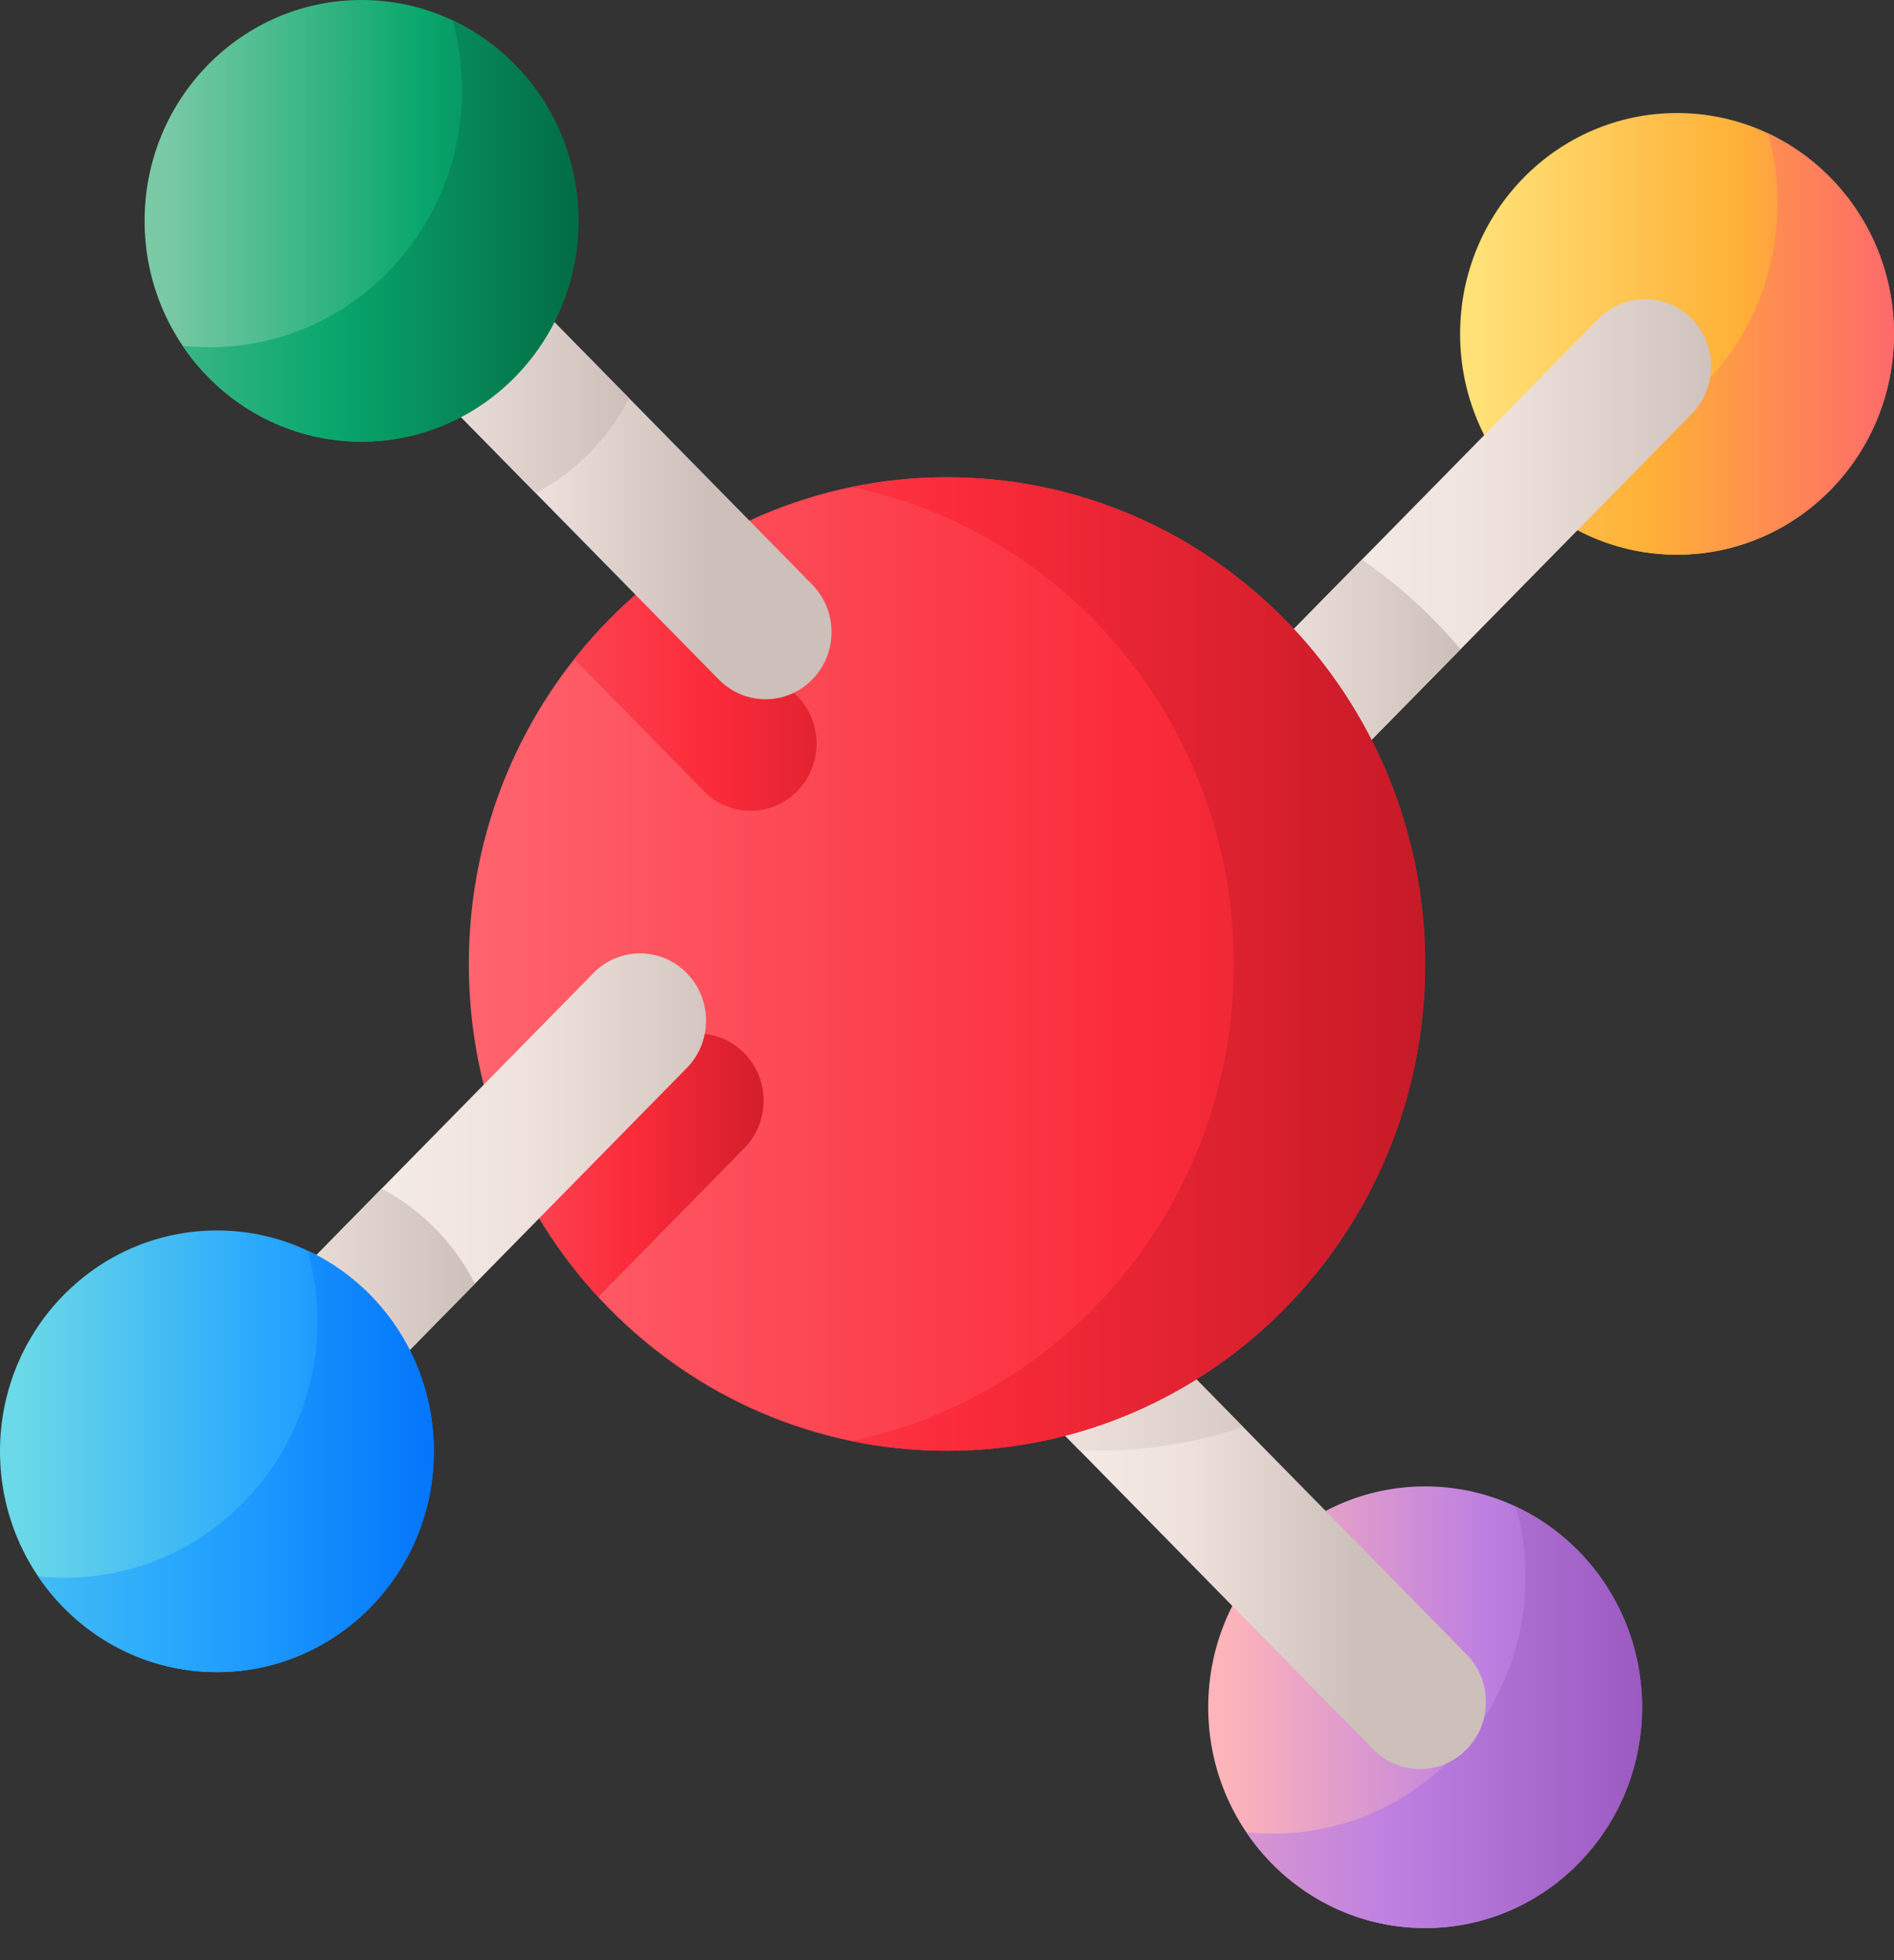 <svg width="58" height="60" viewBox="0 0 58 60" fill="none" xmlns="http://www.w3.org/2000/svg">
<rect x="0" y="0" width="58" height="60" fill="#333333" stroke="none"/>
<g clip-path="url(#clip0)">
<path d="M43.642 59.018C47.311 59.018 50.286 55.991 50.286 52.258C50.286 48.525 47.311 45.498 43.642 45.498C39.974 45.498 36.999 48.525 36.999 52.258C36.999 55.991 39.974 59.018 43.642 59.018Z" fill="url(#paint0_linear)"/>
<path d="M50.286 52.258C50.286 55.99 47.312 59.017 43.642 59.017C41.369 59.017 39.362 57.855 38.167 56.083C38.437 56.112 38.713 56.127 38.991 56.127C43.258 56.127 46.718 52.606 46.718 48.264C46.718 47.52 46.616 46.799 46.426 46.119C48.705 47.19 50.286 49.536 50.286 52.258Z" fill="url(#paint1_linear)"/>
<path d="M44.911 50.641L32.6 38.114C31.811 37.31 30.532 37.31 29.742 38.114C28.953 38.916 28.953 40.218 29.742 41.021L42.054 53.549C42.843 54.352 44.122 54.352 44.911 53.549C45.7 52.746 45.7 51.444 44.911 50.641Z" fill="url(#paint2_linear)"/>
<path d="M51.356 16.979C55.025 16.979 57.999 13.953 57.999 10.22C57.999 6.486 55.025 3.46 51.356 3.46C47.687 3.46 44.713 6.486 44.713 10.22C44.713 13.953 47.687 16.979 51.356 16.979Z" fill="url(#paint3_linear)"/>
<path d="M58 10.22C58 13.952 55.026 16.979 51.356 16.979C49.082 16.979 47.076 15.816 45.88 14.045C46.151 14.074 46.427 14.089 46.705 14.089C50.972 14.089 54.432 10.568 54.432 6.226C54.432 5.482 54.33 4.761 54.14 4.081C56.419 5.152 58 7.498 58 10.22Z" fill="url(#paint4_linear)"/>
<path d="M39.496 25.196L51.807 12.669C52.596 11.866 52.596 10.564 51.807 9.761C51.018 8.958 49.738 8.958 48.949 9.761L36.638 22.288C35.849 23.091 35.849 24.393 36.638 25.196C37.427 25.999 38.707 25.999 39.496 25.196Z" fill="url(#paint5_linear)"/>
<path d="M38.074 43.685C36.649 44.154 35.13 44.409 33.551 44.409C33.388 44.409 33.225 44.407 33.063 44.401L29.743 41.022C29.348 40.62 29.15 40.094 29.15 39.567C29.15 39.042 29.348 38.515 29.743 38.114C30.532 37.311 31.811 37.311 32.599 38.114L38.074 43.685Z" fill="url(#paint6_linear)"/>
<path d="M44.724 19.876L39.496 25.196C39.101 25.597 38.584 25.799 38.066 25.799C37.55 25.799 37.032 25.597 36.638 25.196C35.849 24.394 35.849 23.091 36.638 22.289L41.706 17.131C42.832 17.902 43.848 18.827 44.724 19.876Z" fill="url(#paint7_linear)"/>
<path d="M29 44.408C37.087 44.408 43.643 37.738 43.643 29.509C43.643 21.28 37.087 14.609 29 14.609C20.913 14.609 14.357 21.28 14.357 29.509C14.357 37.738 20.913 44.408 29 44.408Z" fill="url(#paint8_linear)"/>
<path d="M17.586 20.176L21.556 24.216C22.346 25.019 23.625 25.019 24.414 24.216C25.203 23.413 25.203 22.111 24.414 21.308L20.529 17.354C19.424 18.153 18.434 19.104 17.586 20.176Z" fill="url(#paint9_linear)"/>
<path d="M19.934 32.238L15.956 36.286C16.585 37.536 17.383 38.684 18.318 39.699L22.792 35.146C23.581 34.343 23.581 33.041 22.792 32.238C22.003 31.435 20.724 31.435 19.934 32.238Z" fill="url(#paint10_linear)"/>
<path d="M29 14.609C27.996 14.609 27.017 14.712 26.07 14.908C32.752 16.289 37.782 22.301 37.782 29.509C37.782 36.717 32.752 42.728 26.07 44.11C27.017 44.305 27.996 44.408 29 44.408C37.087 44.408 43.643 37.738 43.643 29.509C43.643 21.28 37.087 14.609 29 14.609Z" fill="url(#paint11_linear)"/>
<path d="M24.872 17.894L12.56 5.367C11.771 4.564 10.492 4.564 9.703 5.367C8.914 6.17 8.914 7.472 9.703 8.275L22.014 20.802C22.803 21.605 24.082 21.605 24.872 20.802C25.661 19.999 25.661 18.697 24.872 17.894Z" fill="url(#paint12_linear)"/>
<path d="M12.56 5.367C11.771 4.564 10.492 4.564 9.703 5.367C8.914 6.17 8.914 7.472 9.703 8.275L16.404 15.093C17.627 14.45 18.629 13.431 19.261 12.185L12.56 5.367Z" fill="url(#paint13_linear)"/>
<path d="M11.071 13.519C14.74 13.519 17.714 10.493 17.714 6.76C17.714 3.026 14.74 0 11.071 0C7.402 0 4.428 3.026 4.428 6.76C4.428 10.493 7.402 13.519 11.071 13.519Z" fill="url(#paint14_linear)"/>
<path d="M17.715 6.76C17.715 10.492 14.741 13.519 11.071 13.519C8.797 13.519 6.791 12.357 5.595 10.585C5.866 10.614 6.142 10.629 6.42 10.629C10.687 10.629 14.147 7.108 14.147 2.766C14.147 2.022 14.045 1.301 13.855 0.621C16.134 1.692 17.715 4.038 17.715 6.76Z" fill="url(#paint15_linear)"/>
<path d="M8.718 45.221L21.029 32.694C21.819 31.89 21.819 30.589 21.029 29.786C20.24 28.983 18.961 28.983 18.172 29.786L5.861 42.313C5.071 43.116 5.071 44.418 5.861 45.221C6.65 46.024 7.929 46.024 8.718 45.221Z" fill="url(#paint16_linear)"/>
<path d="M14.543 39.293C13.911 38.048 12.909 37.029 11.686 36.386L5.861 42.313C5.071 43.116 5.071 44.418 5.861 45.221C6.65 46.024 7.929 46.024 8.718 45.221L14.543 39.293Z" fill="url(#paint17_linear)"/>
<path d="M6.643 51.184C10.312 51.184 13.286 48.157 13.286 44.424C13.286 40.691 10.312 37.664 6.643 37.664C2.974 37.664 0 40.691 0 44.424C0 48.157 2.974 51.184 6.643 51.184Z" fill="url(#paint18_linear)"/>
<path d="M13.287 44.424C13.287 48.157 10.313 51.183 6.643 51.183C4.369 51.183 2.363 50.021 1.167 48.249C1.438 48.279 1.714 48.293 1.992 48.293C6.259 48.293 9.719 44.772 9.719 40.431C9.719 39.686 9.617 38.966 9.427 38.285C11.706 39.356 13.287 41.702 13.287 44.424Z" fill="url(#paint19_linear)"/>
</g>
<defs>
<linearGradient id="paint0_linear" x1="37.537" y1="52.258" x2="51.399" y2="52.258" gradientUnits="userSpaceOnUse">
<stop stop-color="#FDB4BA"/>
<stop offset="0.573" stop-color="#BD80E1"/>
<stop offset="1" stop-color="#9857BD"/>
</linearGradient>
<linearGradient id="paint1_linear" x1="31.8" y1="52.568" x2="50.862" y2="52.568" gradientUnits="userSpaceOnUse">
<stop stop-color="#FDB4BA"/>
<stop offset="0.573" stop-color="#BD80E1"/>
<stop offset="1" stop-color="#9857BD"/>
</linearGradient>
<linearGradient id="paint2_linear" x1="29.061" y1="45.831" x2="41.623" y2="45.831" gradientUnits="userSpaceOnUse">
<stop stop-color="#F9F3F1"/>
<stop offset="0.573" stop-color="#EFE2DD"/>
<stop offset="1" stop-color="#CDBFBA"/>
</linearGradient>
<linearGradient id="paint3_linear" x1="45.251" y1="10.22" x2="59.113" y2="10.22" gradientUnits="userSpaceOnUse">
<stop stop-color="#FFE177"/>
<stop offset="0.573" stop-color="#FEB137"/>
<stop offset="1" stop-color="#FE646F"/>
</linearGradient>
<linearGradient id="paint4_linear" x1="39.514" y1="10.53" x2="58.575" y2="10.53" gradientUnits="userSpaceOnUse">
<stop stop-color="#FFE177"/>
<stop offset="0.573" stop-color="#FEB137"/>
<stop offset="1" stop-color="#FE646F"/>
</linearGradient>
<linearGradient id="paint5_linear" x1="36.046" y1="17.479" x2="53.046" y2="17.479" gradientUnits="userSpaceOnUse">
<stop stop-color="#F9F3F1"/>
<stop offset="0.573" stop-color="#EFE2DD"/>
<stop offset="1" stop-color="#CDBFBA"/>
</linearGradient>
<linearGradient id="paint6_linear" x1="21.721" y1="40.96" x2="40.613" y2="40.96" gradientUnits="userSpaceOnUse">
<stop stop-color="#F9F3F1"/>
<stop offset="0.573" stop-color="#EFE2DD"/>
<stop offset="1" stop-color="#CDBFBA"/>
</linearGradient>
<linearGradient id="paint7_linear" x1="30.933" y1="21.465" x2="44.611" y2="21.465" gradientUnits="userSpaceOnUse">
<stop stop-color="#F9F3F1"/>
<stop offset="0.573" stop-color="#EFE2DD"/>
<stop offset="1" stop-color="#CDBFBA"/>
</linearGradient>
<linearGradient id="paint8_linear" x1="14.309" y1="29.509" x2="50.235" y2="29.509" gradientUnits="userSpaceOnUse">
<stop stop-color="#FE646F"/>
<stop offset="0.573" stop-color="#FB2B3A"/>
<stop offset="1" stop-color="#C41926"/>
</linearGradient>
<linearGradient id="paint9_linear" x1="12.055" y1="21.086" x2="29.002" y2="21.086" gradientUnits="userSpaceOnUse">
<stop stop-color="#FE646F"/>
<stop offset="0.573" stop-color="#FB2B3A"/>
<stop offset="1" stop-color="#C41926"/>
</linearGradient>
<linearGradient id="paint10_linear" x1="12.055" y1="35.667" x2="24.872" y2="35.667" gradientUnits="userSpaceOnUse">
<stop stop-color="#FE646F"/>
<stop offset="0.573" stop-color="#FB2B3A"/>
<stop offset="1" stop-color="#C41926"/>
</linearGradient>
<linearGradient id="paint11_linear" x1="9.379" y1="29.509" x2="44.323" y2="29.509" gradientUnits="userSpaceOnUse">
<stop stop-color="#FE646F"/>
<stop offset="0.573" stop-color="#FB2B3A"/>
<stop offset="1" stop-color="#C41926"/>
</linearGradient>
<linearGradient id="paint12_linear" x1="9.022" y1="13.085" x2="21.584" y2="13.085" gradientUnits="userSpaceOnUse">
<stop stop-color="#F9F3F1"/>
<stop offset="0.573" stop-color="#EFE2DD"/>
<stop offset="1" stop-color="#CDBFBA"/>
</linearGradient>
<linearGradient id="paint13_linear" x1="4.265" y1="9.929" x2="19.23" y2="9.929" gradientUnits="userSpaceOnUse">
<stop stop-color="#F9F3F1"/>
<stop offset="0.573" stop-color="#EFE2DD"/>
<stop offset="1" stop-color="#CDBFBA"/>
</linearGradient>
<linearGradient id="paint14_linear" x1="4.966" y1="6.76" x2="18.828" y2="6.76" gradientUnits="userSpaceOnUse">
<stop stop-color="#7ACAA6"/>
<stop offset="0.573" stop-color="#09A76D"/>
<stop offset="1" stop-color="#026841"/>
</linearGradient>
<linearGradient id="paint15_linear" x1="-0.771" y1="7.07" x2="18.291" y2="7.07" gradientUnits="userSpaceOnUse">
<stop stop-color="#7ACAA6"/>
<stop offset="0.573" stop-color="#09A76D"/>
<stop offset="1" stop-color="#026841"/>
</linearGradient>
<linearGradient id="paint16_linear" x1="7.278" y1="37.503" x2="22.928" y2="37.503" gradientUnits="userSpaceOnUse">
<stop stop-color="#F9F3F1"/>
<stop offset="0.573" stop-color="#EFE2DD"/>
<stop offset="1" stop-color="#CDBFBA"/>
</linearGradient>
<linearGradient id="paint17_linear" x1="0.227" y1="41.104" x2="14.469" y2="41.104" gradientUnits="userSpaceOnUse">
<stop stop-color="#F9F3F1"/>
<stop offset="0.573" stop-color="#EFE2DD"/>
<stop offset="1" stop-color="#CDBFBA"/>
</linearGradient>
<linearGradient id="paint18_linear" x1="0.538" y1="44.424" x2="14.4" y2="44.424" gradientUnits="userSpaceOnUse">
<stop stop-color="#6BD9E7"/>
<stop offset="0.573" stop-color="#26A6FE"/>
<stop offset="1" stop-color="#0172FB"/>
</linearGradient>
<linearGradient id="paint19_linear" x1="-5.199" y1="44.734" x2="13.862" y2="44.734" gradientUnits="userSpaceOnUse">
<stop stop-color="#6BD9E7"/>
<stop offset="0.573" stop-color="#26A6FE"/>
<stop offset="1" stop-color="#0172FB"/>
</linearGradient>
<clipPath id="clip0">
<rect width="58" height="59.017" fill="white"/>
</clipPath>
</defs>
</svg>
